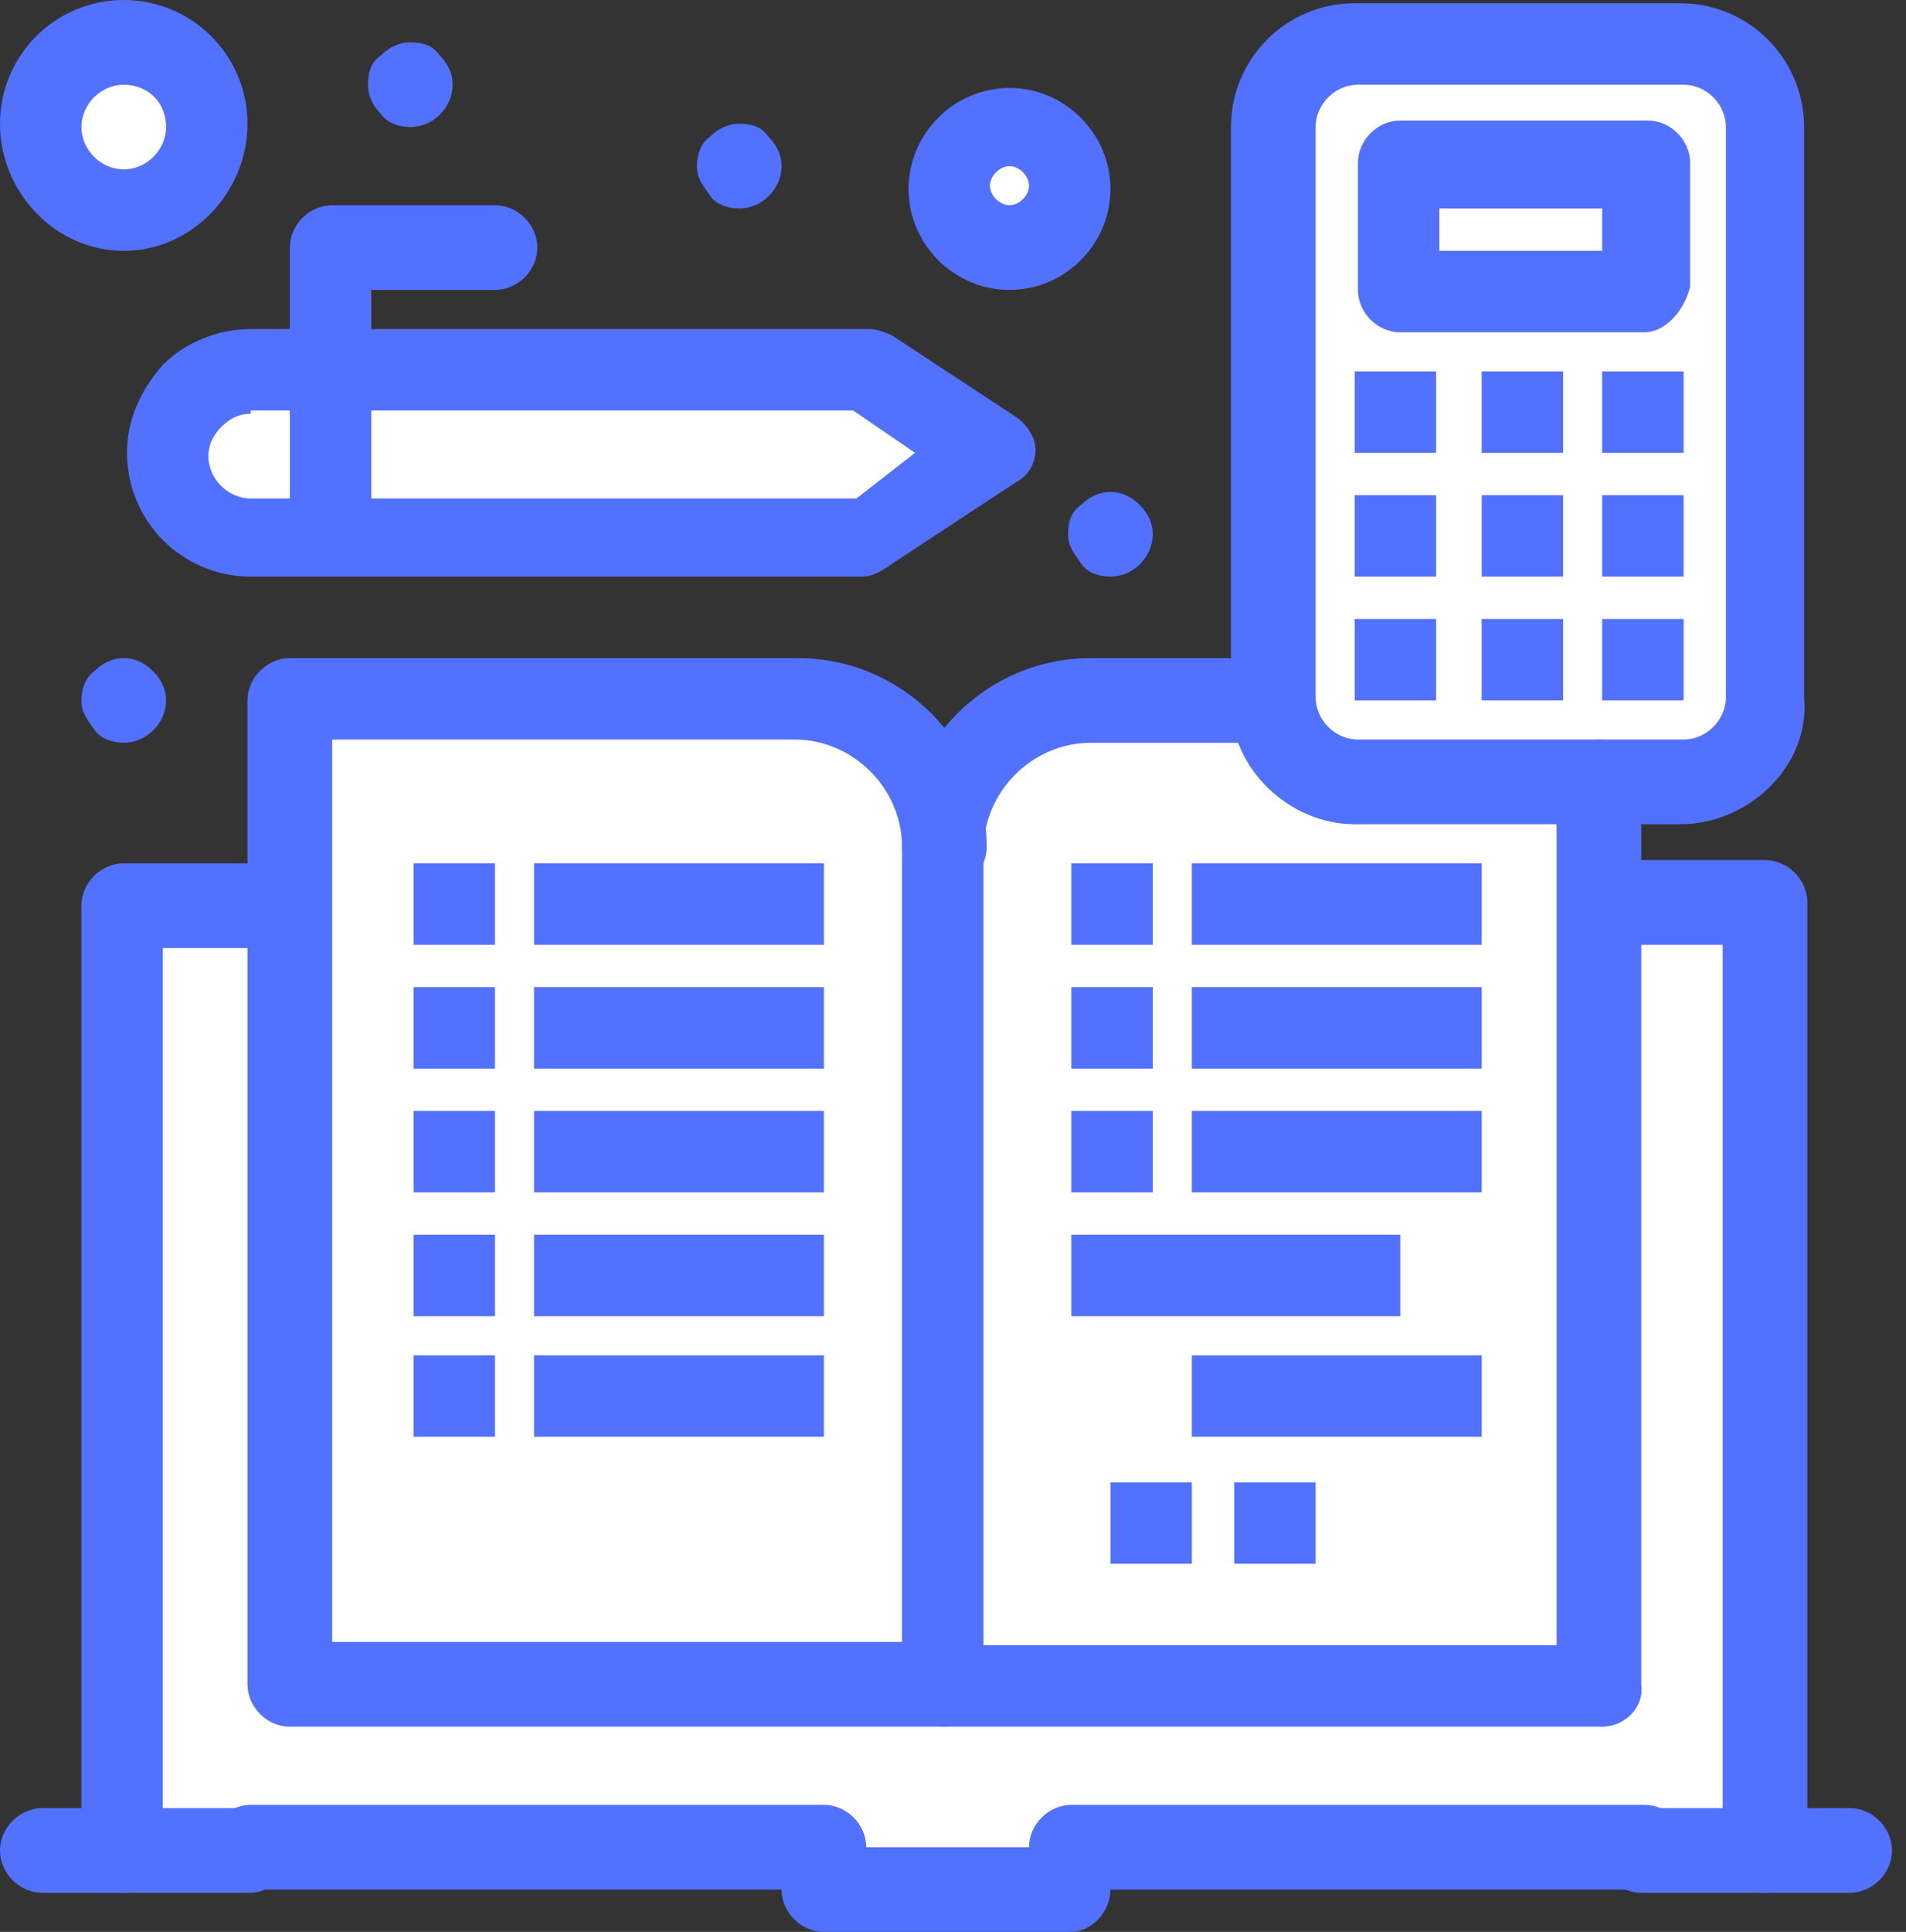 <svg width="76" height="77" viewBox="0 0 76 77" fill="none" xmlns="http://www.w3.org/2000/svg">
<rect x="0" y="0" width="76" height="77" fill="#333333" stroke="none"/>
<g id="Frame" clip-path="url(#clip0_69_368)">
<g id="Group">
<g id="Group_2">
<g id="Group_3">
<g id="_x37_66_x2C__Accounting_x2C__calculator_x2C__mathematics_x2C__accounts_x2C__book_1_">
<g id="Group_4">
<path id="Vector" d="M70.378 36.098V73.754H65.573H42.72V75.442H32.852V73.754H9.998H4.934V36.098H70.378Z" fill="white"/>
<path id="Vector_2" d="M54.361 31.246C52.543 31.246 51.115 29.818 50.985 28H46.051H43.843C40.597 28 38 30.597 38 33.843V67.214H64.229V36.18V31.246H54.361Z" fill="white"/>
<path id="Vector_3" d="M31.813 27.917H11.556V36.228V67.391H37.656V33.761C37.656 30.514 35.059 27.917 31.813 27.917Z" fill="white"/>
<path id="Vector_4" d="M67.002 1.688H54.017C52.199 1.688 50.641 3.116 50.641 5.064V27.788C50.641 27.788 50.641 27.788 50.641 27.917C50.641 29.735 52.199 31.163 54.017 31.163H63.885H67.002C68.82 31.163 70.378 29.735 70.378 27.788V5.064C70.378 3.116 68.949 1.688 67.002 1.688Z" fill="white"/>
<path id="Vector_5" d="M65.703 6.622H55.835V11.556H65.703V6.622Z" fill="white"/>
<path id="Vector_6" d="M4.934 8.18C6.727 8.18 8.18 6.727 8.18 4.934C8.18 3.141 6.727 1.688 4.934 1.688C3.141 1.688 1.688 3.141 1.688 4.934C1.688 6.727 3.141 8.18 4.934 8.18Z" fill="white"/>
<path id="Vector_7" d="M40.253 4.934C41.681 4.934 42.72 6.103 42.72 7.401C42.72 8.83 41.551 9.868 40.253 9.868C38.955 9.868 37.656 8.83 37.656 7.401C37.656 6.103 38.825 4.934 40.253 4.934Z" fill="white"/>
<path id="Vector_8" d="M39.344 18.049L34.41 21.295H13.245V14.803H34.41L39.344 18.049Z" fill="white"/>
<path id="Vector_9" d="M13.245 14.803V21.295H9.998C8.18 21.295 6.752 19.867 6.752 18.049C6.752 17.14 7.142 16.361 7.661 15.712C8.31 15.062 9.089 14.803 9.998 14.803H13.245Z" fill="white"/>
<path id="Vector_10" d="M67.132 24.671H63.885V27.917H67.132V24.671Z" fill="#5271FF"/>
<path id="Vector_11" d="M67.132 19.737H63.885V22.983H67.132V19.737Z" fill="#5271FF"/>
<path id="Vector_12" d="M67.132 14.803H63.885V18.049H67.132V14.803Z" fill="#5271FF"/>
<path id="Vector_13" d="M62.327 24.671H59.081V27.917H62.327V24.671Z" fill="#5271FF"/>
<path id="Vector_14" d="M62.327 19.737H59.081V22.983H62.327V19.737Z" fill="#5271FF"/>
<path id="Vector_15" d="M62.327 14.803H59.081V18.049H62.327V14.803Z" fill="#5271FF"/>
<path id="Vector_16" d="M59.081 54.017H47.524V57.263H59.081V54.017Z" fill="#5271FF"/>
<path id="Vector_17" d="M59.081 44.278H47.524V47.524H59.081V44.278Z" fill="#5271FF"/>
<path id="Vector_18" d="M59.081 39.344H47.524V42.59H59.081V39.344Z" fill="#5271FF"/>
<path id="Vector_19" d="M59.081 34.41H47.524V37.656H59.081V34.41Z" fill="#5271FF"/>
<path id="Vector_20" d="M57.263 24.671H54.017V27.917H57.263V24.671Z" fill="#5271FF"/>
<path id="Vector_21" d="M57.263 19.737H54.017V22.983H57.263V19.737Z" fill="#5271FF"/>
<path id="Vector_22" d="M57.263 14.803H54.017V18.049H57.263V14.803Z" fill="#5271FF"/>
<path id="Vector_23" d="M55.835 49.212H42.72V52.459H55.835V49.212Z" fill="#5271FF"/>
<path id="Vector_24" d="M52.459 59.081H49.212V62.327H52.459V59.081Z" fill="#5271FF"/>
<path id="Vector_25" d="M47.524 59.081H44.278V62.327H47.524V59.081Z" fill="#5271FF"/>
<path id="Vector_26" d="M45.966 44.278H42.72V47.524H45.966V44.278Z" fill="#5271FF"/>
<path id="Vector_27" d="M45.966 39.344H42.72V42.59H45.966V39.344Z" fill="#5271FF"/>
<path id="Vector_28" d="M45.966 34.41H42.72V37.656H45.966V34.41Z" fill="#5271FF"/>
<path id="Vector_29" d="M45.447 20.126C45.707 20.386 45.966 20.776 45.966 21.295C45.966 22.204 45.187 22.983 44.278 22.983C43.889 22.983 43.369 22.853 43.11 22.464C42.85 22.074 42.59 21.814 42.59 21.295C42.59 20.776 42.72 20.386 43.11 20.126C43.369 19.867 43.759 19.607 44.278 19.607C44.798 19.607 45.187 19.867 45.447 20.126Z" fill="#5271FF"/>
<path id="Vector_30" d="M32.852 54.017H21.295V57.263H32.852V54.017Z" fill="#5271FF"/>
<path id="Vector_31" d="M32.852 49.212H21.295V52.459H32.852V49.212Z" fill="#5271FF"/>
<path id="Vector_32" d="M32.852 44.278H21.295V47.524H32.852V44.278Z" fill="#5271FF"/>
<path id="Vector_33" d="M32.852 39.344H21.295V42.59H32.852V39.344Z" fill="#5271FF"/>
<path id="Vector_34" d="M32.852 34.41H21.295V37.656H32.852V34.41Z" fill="#5271FF"/>
<path id="Vector_35" d="M30.644 5.454C30.904 5.713 31.164 6.103 31.164 6.622C31.164 7.531 30.384 8.31 29.476 8.31C29.086 8.31 28.567 8.18 28.307 7.791C28.047 7.401 27.788 7.142 27.788 6.622C27.788 6.233 27.917 5.713 28.307 5.454C28.567 5.194 28.956 4.934 29.476 4.934C29.995 4.934 30.384 5.064 30.644 5.454Z" fill="#5271FF"/>
<path id="Vector_36" d="M19.737 54.017H16.491V57.263H19.737V54.017Z" fill="#5271FF"/>
<path id="Vector_37" d="M19.737 49.212H16.491V52.459H19.737V49.212Z" fill="#5271FF"/>
<path id="Vector_38" d="M19.737 44.278H16.491V47.524H19.737V44.278Z" fill="#5271FF"/>
<path id="Vector_39" d="M19.737 39.344H16.491V42.59H19.737V39.344Z" fill="#5271FF"/>
<path id="Vector_40" d="M19.737 34.41H16.491V37.656H19.737V34.41Z" fill="#5271FF"/>
<path id="Vector_41" d="M17.529 2.207C17.789 2.467 18.049 2.857 18.049 3.376C18.049 4.285 17.27 5.064 16.361 5.064C15.971 5.064 15.452 4.934 15.192 4.545C14.932 4.285 14.673 3.895 14.673 3.376C14.673 2.857 14.803 2.467 15.192 2.207C15.452 1.948 15.841 1.688 16.361 1.688C16.88 1.688 17.27 1.818 17.529 2.207Z" fill="#5271FF"/>
<path id="Vector_42" d="M6.103 26.749C6.363 27.009 6.622 27.398 6.622 27.917C6.622 28.826 5.843 29.605 4.934 29.605C4.545 29.605 4.025 29.476 3.766 29.086C3.506 28.697 3.246 28.437 3.246 27.917C3.246 27.528 3.376 27.009 3.766 26.749C4.025 26.489 4.415 26.229 4.934 26.229C5.454 26.229 5.843 26.489 6.103 26.749Z" fill="#5271FF"/>
<path id="Vector_43" d="M70.378 75.442C69.469 75.442 68.69 74.663 68.69 73.754V37.656H63.885C62.976 37.656 62.197 36.877 62.197 35.968C62.197 35.059 62.976 34.28 63.885 34.28H70.378C71.287 34.28 72.066 35.059 72.066 35.968V73.624C72.196 74.663 71.287 75.442 70.378 75.442Z" fill="#5271FF"/>
<path id="Vector_44" d="M42.72 77H32.852C31.943 77 31.164 76.221 31.164 75.312H9.998C9.089 75.312 8.31 74.533 8.31 73.624C8.31 72.715 9.089 71.936 9.998 71.936H32.852C33.761 71.936 34.54 72.715 34.54 73.624H41.032C41.032 72.715 41.811 71.936 42.72 71.936H65.573C66.482 71.936 67.261 72.715 67.261 73.624C67.261 74.533 66.482 75.312 65.573 75.312H44.278C44.278 76.221 43.499 77 42.72 77Z" fill="#5271FF"/>
<path id="Vector_45" d="M4.934 75.442C4.025 75.442 3.246 74.663 3.246 73.754V36.098C3.246 35.189 4.025 34.41 4.934 34.41H11.427C12.336 34.41 13.115 35.189 13.115 36.098C13.115 37.007 12.336 37.786 11.427 37.786H6.492V73.754C6.622 74.663 5.843 75.442 4.934 75.442Z" fill="#5271FF"/>
<path id="Vector_46" d="M37.656 68.82H11.556C10.648 68.82 9.868 68.04 9.868 67.132V27.917C9.868 27.009 10.648 26.229 11.556 26.229H31.813C35.968 26.229 39.344 29.605 39.344 33.761C39.344 34.669 38.565 35.449 37.656 35.449C36.747 35.449 35.968 34.669 35.968 33.761C35.968 31.423 34.02 29.476 31.683 29.476H13.245V65.444H37.656C38.565 65.444 39.344 66.223 39.344 67.132C39.344 68.04 38.565 68.82 37.656 68.82Z" fill="#5271FF"/>
<path id="Vector_47" d="M63.885 68.82H37.656C36.747 68.82 35.968 68.04 35.968 67.132V33.761C35.968 29.605 39.344 26.229 43.499 26.229H50.641C51.55 26.229 52.329 27.009 52.329 27.917C52.329 28.826 51.55 29.605 50.641 29.605H43.499C41.162 29.605 39.214 31.553 39.214 33.89V65.573H62.067V31.164C62.067 30.255 62.846 29.476 63.755 29.476C64.664 29.476 65.444 30.255 65.444 31.164V67.132C65.573 68.04 64.794 68.82 63.885 68.82Z" fill="#5271FF"/>
<path id="Vector_48" d="M73.754 75.442H65.444C64.535 75.442 63.755 74.663 63.755 73.754C63.755 72.845 64.535 72.066 65.444 72.066H73.754C74.663 72.066 75.442 72.845 75.442 73.754C75.442 74.663 74.663 75.442 73.754 75.442Z" fill="#5271FF"/>
<path id="Vector_49" d="M9.998 75.442H1.688C0.779 75.442 0 74.663 0 73.754C0 72.845 0.779 72.066 1.688 72.066H9.998C10.907 72.066 11.686 72.845 11.686 73.754C11.556 74.663 10.777 75.442 9.998 75.442Z" fill="#5271FF"/>
<path id="Vector_50" d="M67.002 32.852H54.017C51.42 32.852 49.083 30.644 49.083 28.047V27.917V5.064C49.083 2.337 51.29 0.13 54.017 0.13H67.002C69.728 0.13 71.936 2.337 71.936 5.064V27.788C72.196 30.514 69.728 32.852 67.002 32.852ZM52.459 27.788C52.459 27.917 52.459 27.917 52.459 27.788C52.459 28.697 53.238 29.476 54.147 29.476H67.132C68.04 29.476 68.82 28.697 68.82 27.788V5.064C68.82 4.155 68.04 3.376 67.132 3.376H54.147C53.238 3.376 52.459 4.155 52.459 5.064V27.788Z" fill="#5271FF"/>
<path id="Vector_51" d="M65.573 13.245H55.835C54.926 13.245 54.147 12.466 54.147 11.557V6.492C54.147 5.584 54.926 4.804 55.835 4.804H65.703C66.612 4.804 67.391 5.584 67.391 6.492V11.427C67.132 12.466 66.352 13.245 65.573 13.245ZM57.393 9.998H63.885V8.31H57.393V9.998Z" fill="#5271FF"/>
<path id="Vector_52" d="M34.41 22.983H9.998C7.271 22.983 5.064 20.776 5.064 18.049C5.064 16.75 5.583 15.582 6.492 14.543C7.401 13.634 8.7 13.115 9.998 13.115H34.669C34.929 13.115 35.319 13.245 35.578 13.374L40.513 16.62C40.902 16.88 41.292 17.4 41.292 17.919C41.292 18.438 41.032 18.958 40.513 19.218L35.578 22.464C35.059 22.853 34.669 22.983 34.41 22.983ZM9.998 16.491C9.609 16.491 9.219 16.62 8.83 17.01C8.57 17.27 8.31 17.659 8.31 18.179C8.31 19.088 9.089 19.867 9.998 19.867H34.15L36.487 18.049L34.02 16.361H9.998V16.491Z" fill="#5271FF"/>
<path id="Vector_53" d="M13.245 22.983C12.336 22.983 11.556 22.204 11.556 21.295V9.868C11.556 8.96 12.336 8.18 13.245 8.18H19.737C20.646 8.18 21.425 8.96 21.425 9.868C21.425 10.777 20.646 11.556 19.737 11.556H14.803V21.425C14.803 22.204 14.024 22.983 13.245 22.983Z" fill="#5271FF"/>
<path id="Vector_54" d="M40.253 11.556C38.045 11.556 36.228 9.739 36.228 7.531C36.228 5.324 38.045 3.506 40.253 3.506C42.46 3.506 44.278 5.324 44.278 7.531C44.278 9.739 42.46 11.556 40.253 11.556ZM40.253 6.622C39.863 6.622 39.474 7.012 39.474 7.401C39.474 7.791 39.863 8.18 40.253 8.18C40.642 8.18 41.032 7.791 41.032 7.401C41.032 7.012 40.642 6.622 40.253 6.622Z" fill="#5271FF"/>
<path id="Vector_55" d="M4.934 9.998C2.207 9.998 0 7.661 0 4.934C0 2.207 2.207 0 4.934 0C7.661 0 9.868 2.207 9.868 4.934C9.868 7.661 7.661 9.998 4.934 9.998ZM4.934 3.376C4.025 3.376 3.246 4.155 3.246 5.064C3.246 5.973 4.025 6.752 4.934 6.752C5.843 6.752 6.622 5.973 6.622 5.064C6.622 4.025 5.843 3.376 4.934 3.376Z" fill="#5271FF"/>
</g>
</g>
</g>
</g>
</g>
</g>
<defs>
<clipPath id="clip0_69_368">
<rect width="75.442" height="77" fill="white"/>
</clipPath>
</defs>
</svg>
